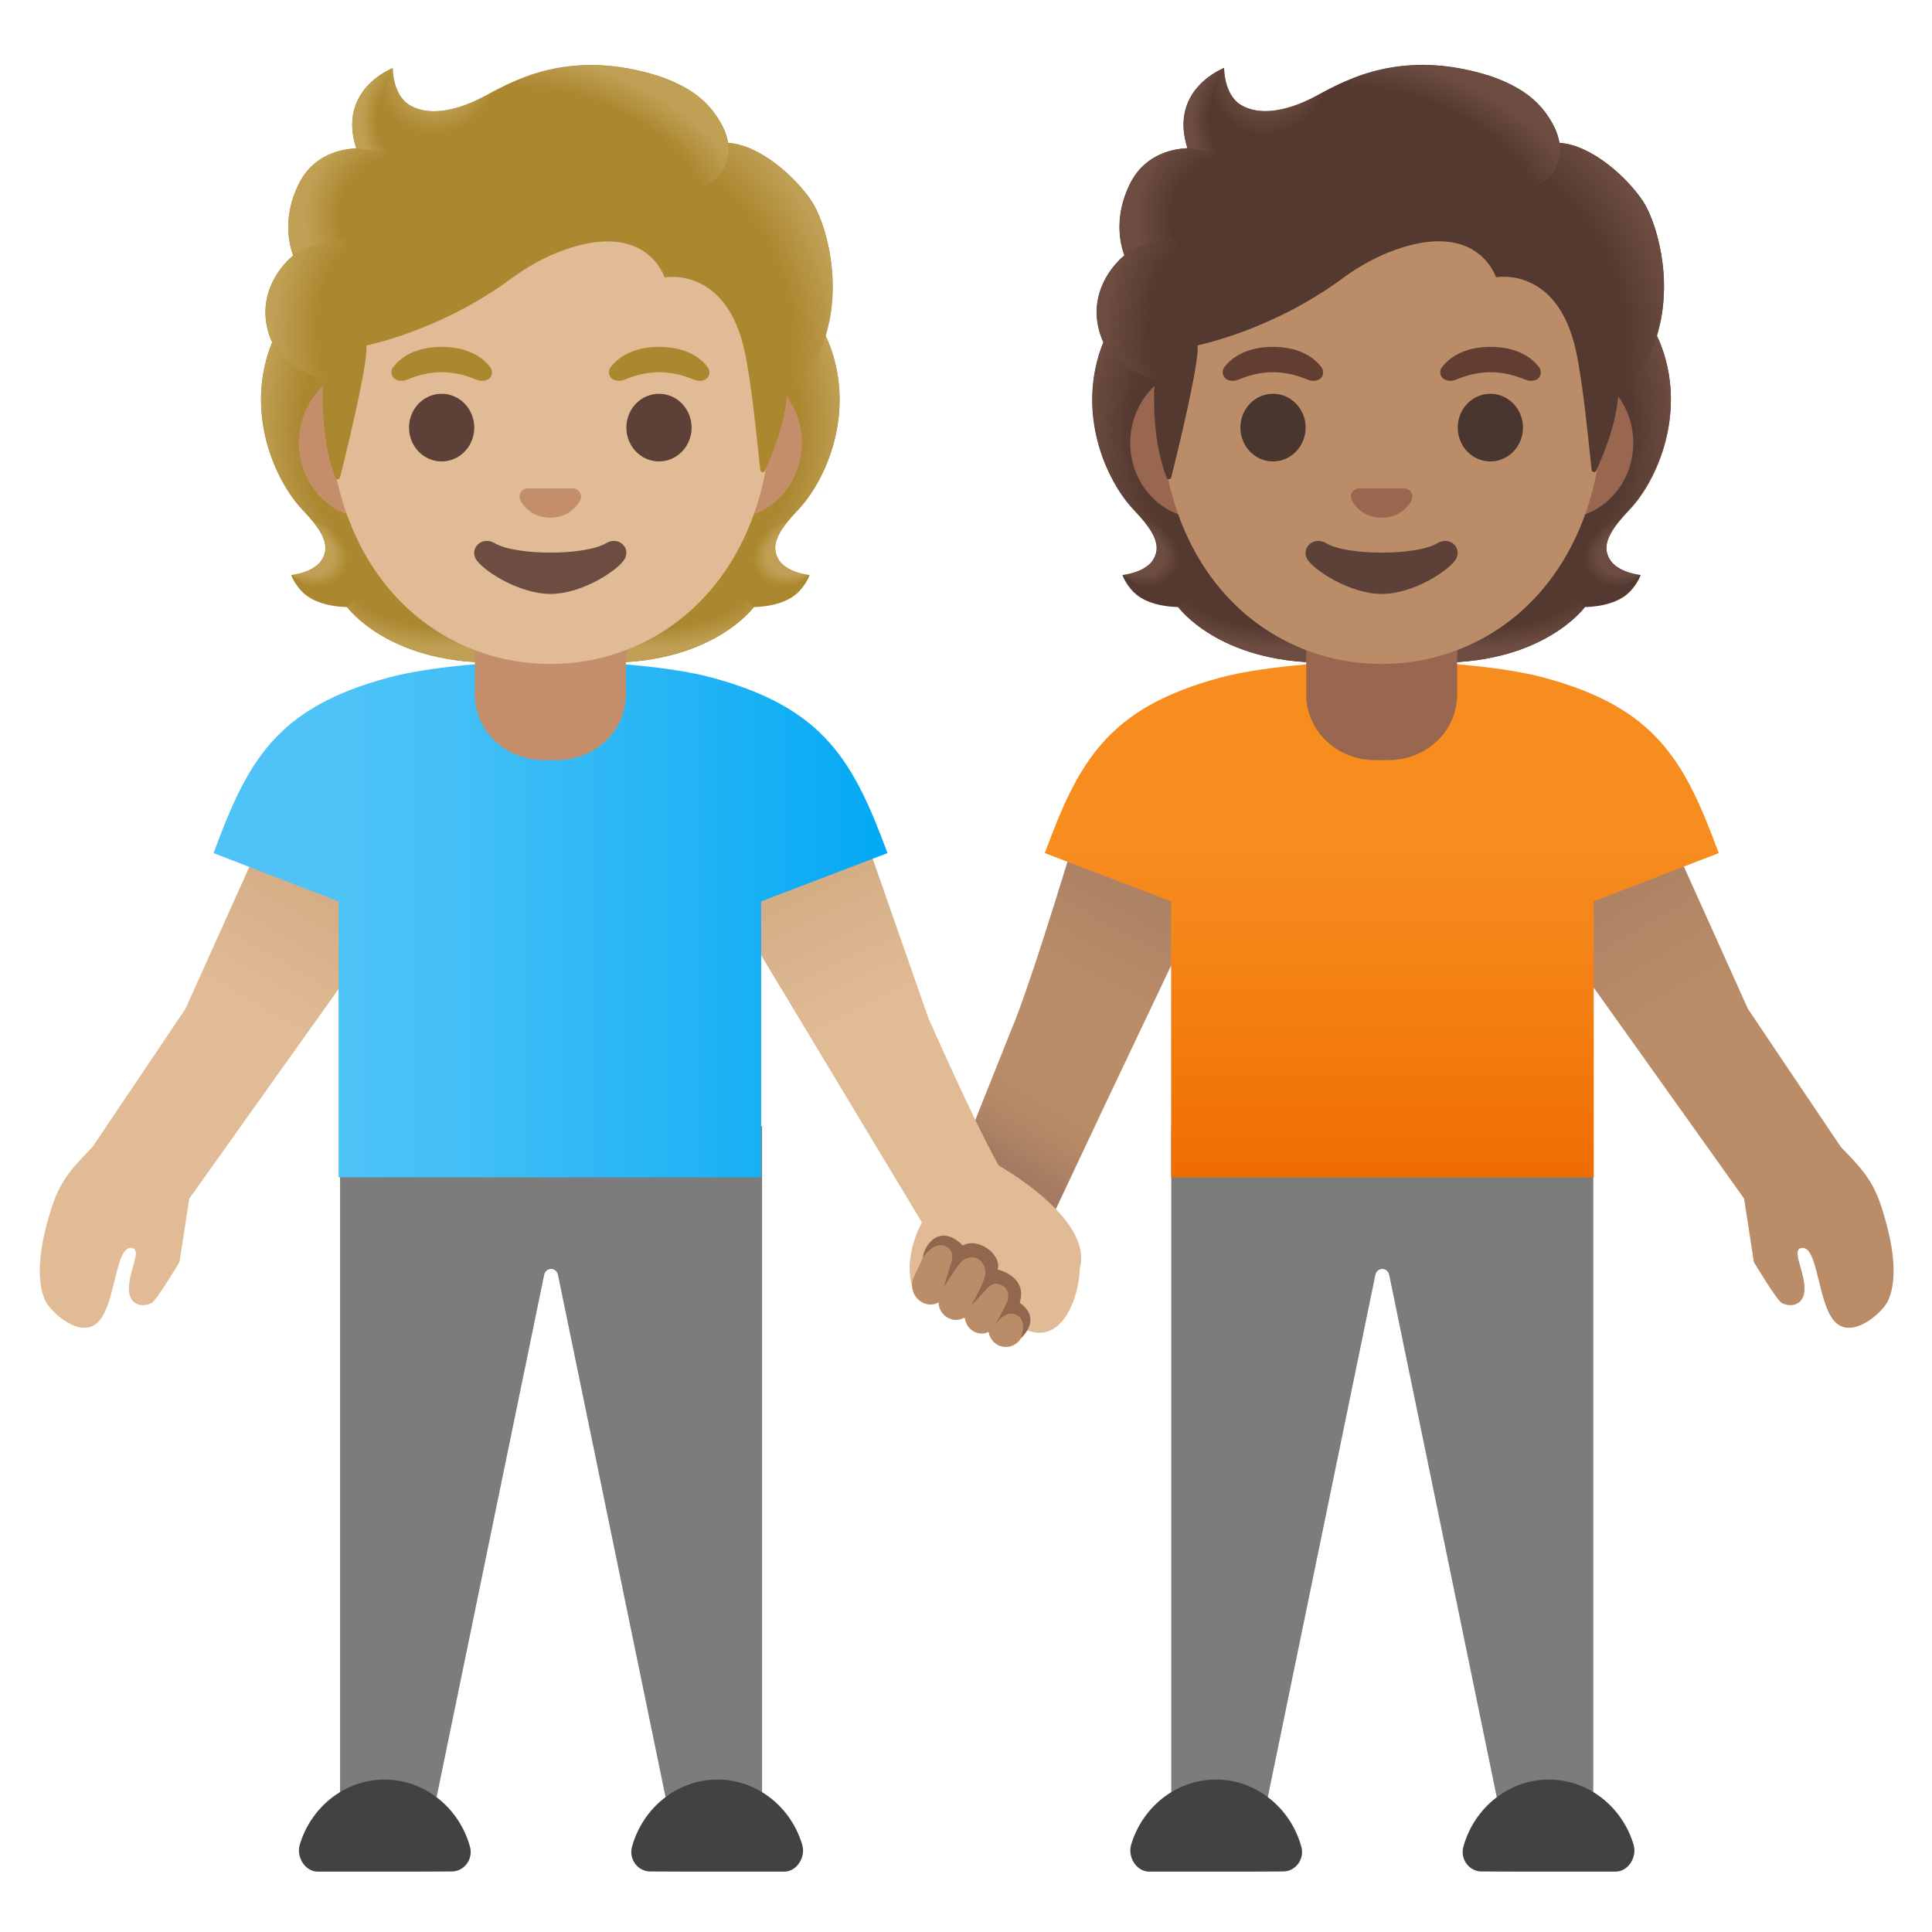 <svg viewBox="0 0 128 128" xmlns="http://www.w3.org/2000/svg">
  <defs>
    <linearGradient id="shadow_1_" gradientUnits="userSpaceOnUse" x1="66.865" x2="70.29" y1="77.077" y2="71.48">
      <stop offset="0" stop-color="#A47B62"/>
      <stop offset="1" stop-color="#BA8D68" stop-opacity="0"/>
    </linearGradient>
    <linearGradient id="SVGID_1_" gradientTransform="matrix(-0.988 0.157 0.157 0.988 0 0)" gradientUnits="userSpaceOnUse" x1="-67.341" x2="-50.684" y1="66.773" y2="88.807">
      <stop offset="0" stop-color="#A47B62"/>
      <stop offset="0.405" stop-color="#BA8D68"/>
    </linearGradient>
    <linearGradient id="SVGID_2_" gradientTransform="matrix(-1 0 0 1 0 0)" gradientUnits="userSpaceOnUse" x1="-103.728" x2="-123.187" y1="53.492" y2="86.593">
      <stop offset="0" stop-color="#A47B62"/>
      <stop offset="0.401" stop-color="#BA8D68"/>
    </linearGradient>
    <linearGradient id="SVGID_3_" gradientTransform="matrix(-1 0 0 1 0 0)" gradientUnits="userSpaceOnUse" x1="-91.546" x2="-91.546" y1="43.814" y2="78">
      <stop offset="0.366" stop-color="#F78C1F"/>
      <stop offset="0.672" stop-color="#F47F12"/>
      <stop offset="1" stop-color="#EF6C00"/>
    </linearGradient>
    <radialGradient id="SVGID_4_" cx="97.837" cy="-77.366" gradientTransform="matrix(1 0 0 -0.491 0 0)" gradientUnits="userSpaceOnUse" r="10.125">
      <stop offset="0.728" stop-color="#6D4C41" stop-opacity="0"/>
      <stop offset="1" stop-color="#6D4C41"/>
    </radialGradient>
    <radialGradient id="SVGID_5_" cx="-82.187" cy="106.156" gradientTransform="matrix(-0.906 0.424 0.314 0.672 0 0)" gradientUnits="userSpaceOnUse" r="2.992">
      <stop offset="0.663" stop-color="#6D4C41"/>
      <stop offset="1" stop-color="#6D4C41" stop-opacity="0"/>
    </radialGradient>
    <radialGradient id="SVGID_6_" cx="-35.424" cy="-117.211" gradientTransform="matrix(-0.075 -0.997 -0.831 0.062 0 0)" gradientUnits="userSpaceOnUse" r="13.142">
      <stop offset="0.725" stop-color="#6D4C41" stop-opacity="0"/>
      <stop offset="1" stop-color="#6D4C41"/>
    </radialGradient>
    <radialGradient id="SVGID_7_" cx="-21.76" cy="101.842" gradientTransform="matrix(0.075 -0.997 0.831 0.062 0 0)" gradientUnits="userSpaceOnUse" r="13.142">
      <stop offset="0.725" stop-color="#6D4C41" stop-opacity="0"/>
      <stop offset="1" stop-color="#6D4C41"/>
    </radialGradient>
    <radialGradient id="SVGID_8_" cx="-85.237" cy="-77.366" gradientTransform="matrix(-1 0 0 -0.491 0 0)" gradientUnits="userSpaceOnUse" r="10.125">
      <stop offset="0.728" stop-color="#6D4C41" stop-opacity="0"/>
      <stop offset="1" stop-color="#6D4C41"/>
    </radialGradient>
    <radialGradient id="SVGID_9_" cx="83.64" cy="1.56" gradientTransform="matrix(0.906 0.424 -0.314 0.672 0 0)" gradientUnits="userSpaceOnUse" r="2.992">
      <stop offset="0.663" stop-color="#6D4C41"/>
      <stop offset="1" stop-color="#6D4C41" stop-opacity="0"/>
    </radialGradient>
    <radialGradient id="SVGID_10_" cx="50.624" cy="-118.626" gradientTransform="matrix(0.308 0.952 -0.706 0.228 0 0)" gradientUnits="userSpaceOnUse" r="15.405">
      <stop offset="0.699" stop-color="#6D4C41" stop-opacity="0"/>
      <stop offset="1" stop-color="#6D4C41"/>
    </radialGradient>
    <radialGradient id="SVGID_11_" cx="76.332" cy="-30.401" gradientTransform="matrix(0.881 0.473 -0.56 1.045 0 0)" gradientUnits="userSpaceOnUse" r="4.039">
      <stop offset="0.58" stop-color="#6D4C41"/>
      <stop offset="1" stop-color="#6D4C41" stop-opacity="0"/>
    </radialGradient>
    <radialGradient id="SVGID_12_" cx="-89.165" cy="44.521" gradientTransform="matrix(-0.938 -0.394 0.218 -0.528 0 0)" gradientUnits="userSpaceOnUse" r="12.417">
      <stop offset="0.699" stop-color="#6D4C41" stop-opacity="0"/>
      <stop offset="1" stop-color="#6D4C41"/>
    </radialGradient>
    <radialGradient id="SVGID_13_" cx="82.682" cy="6.53" gradientTransform="matrix(1 0 0 1.223 0 0)" gradientUnits="userSpaceOnUse" r="3.707">
      <stop offset="0.702" stop-color="#6D4C41" stop-opacity="0"/>
      <stop offset="1" stop-color="#6D4C41"/>
    </radialGradient>
    <radialGradient id="SVGID_14_" cx="-83.12" cy="7.812" gradientTransform="matrix(-0.966 -0.26 0.243 -0.904 0 0)" gradientUnits="userSpaceOnUse" r="6.953">
      <stop offset="0.66" stop-color="#6D4C41" stop-opacity="0"/>
      <stop offset="1" stop-color="#6D4C41"/>
    </radialGradient>
    <radialGradient id="SVGID_15_" cx="82.667" cy="7.168" gradientTransform="matrix(0.991 0.136 -0.192 1.392 0 0)" gradientUnits="userSpaceOnUse" r="7.3">
      <stop offset="0.598" stop-color="#6D4C41" stop-opacity="0"/>
      <stop offset="1" stop-color="#6D4C41"/>
    </radialGradient>
    <linearGradient id="SVGID_16_" gradientUnits="userSpaceOnUse" x1="24.365" x2="4.906" y1="53.492" y2="86.594">
      <stop offset="0" stop-color="#CCA47A"/>
      <stop offset="0.401" stop-color="#E0BB95"/>
    </linearGradient>
    <linearGradient id="SVGID_17_" gradientTransform="matrix(-0.996 -0.087 0.087 -0.996 0 0)" gradientUnits="userSpaceOnUse" x1="-55.498" x2="-75.099" y1="-48.25" y2="-81.591">
      <stop offset="0" stop-color="#CCA47A"/>
      <stop offset="0.401" stop-color="#E0BB95"/>
    </linearGradient>
    <linearGradient id="SVGID_18_" gradientUnits="userSpaceOnUse" x1="14.142" x2="58.79" y1="60.907" y2="60.907">
      <stop offset="0.172" stop-color="#4FC3F7"/>
      <stop offset="0.369" stop-color="#42BFF6"/>
      <stop offset="0.732" stop-color="#20B3F5"/>
      <stop offset="0.994" stop-color="#03A9F4"/>
    </linearGradient>
    <radialGradient id="SVGID_19_" cx="42.763" cy="-77.366" gradientTransform="matrix(1 0 0 -0.491 0 0)" gradientUnits="userSpaceOnUse" r="10.125">
      <stop offset="0.728" stop-color="#BFA055" stop-opacity="0"/>
      <stop offset="1" stop-color="#BFA055"/>
    </radialGradient>
    <radialGradient id="SVGID_20_" cx="-32.304" cy="74.691" gradientTransform="matrix(-0.906 0.424 0.314 0.672 0 0)" gradientUnits="userSpaceOnUse" r="2.992">
      <stop offset="0.663" stop-color="#BFA055"/>
      <stop offset="1" stop-color="#BFA055" stop-opacity="0"/>
    </radialGradient>
    <radialGradient id="SVGID_21_" cx="-31.314" cy="-51.315" gradientTransform="matrix(-0.075 -0.997 -0.831 0.062 0 0)" gradientUnits="userSpaceOnUse" r="13.142">
      <stop offset="0.725" stop-color="#BFA055" stop-opacity="0"/>
      <stop offset="1" stop-color="#BFA055"/>
    </radialGradient>
    <radialGradient id="SVGID_22_" cx="-25.87" cy="35.946" gradientTransform="matrix(0.075 -0.997 0.831 0.062 0 0)" gradientUnits="userSpaceOnUse" r="13.142">
      <stop offset="0.725" stop-color="#BFA055" stop-opacity="0"/>
      <stop offset="1" stop-color="#BFA055"/>
    </radialGradient>
    <radialGradient id="SVGID_23_" cx="-30.163" cy="-77.366" gradientTransform="matrix(-1 0 0 -0.491 0 0)" gradientUnits="userSpaceOnUse" r="10.125">
      <stop offset="0.728" stop-color="#BFA055" stop-opacity="0"/>
      <stop offset="1" stop-color="#BFA055"/>
    </radialGradient>
    <radialGradient id="SVGID_24_" cx="33.757" cy="33.025" gradientTransform="matrix(0.906 0.424 -0.314 0.672 0 0)" gradientUnits="userSpaceOnUse" r="2.992">
      <stop offset="0.663" stop-color="#BFA055"/>
      <stop offset="1" stop-color="#BFA055" stop-opacity="0"/>
    </radialGradient>
    <radialGradient id="SVGID_25_" cx="33.686" cy="-47.997" gradientTransform="matrix(0.308 0.952 -0.706 0.228 0 0)" gradientUnits="userSpaceOnUse" r="15.405">
      <stop offset="0.699" stop-color="#BFA055" stop-opacity="0"/>
      <stop offset="1" stop-color="#BFA055"/>
    </radialGradient>
    <radialGradient id="SVGID_26_" cx="27.794" cy="-8.452" gradientTransform="matrix(0.881 0.473 -0.56 1.045 0 0)" gradientUnits="userSpaceOnUse" r="4.039">
      <stop offset="0.58" stop-color="#BFA055"/>
      <stop offset="1" stop-color="#BFA055" stop-opacity="0"/>
    </radialGradient>
    <radialGradient id="SVGID_27_" cx="-39.126" cy="7.183" gradientTransform="matrix(-0.938 -0.394 0.218 -0.528 0 0)" gradientUnits="userSpaceOnUse" r="12.417">
      <stop offset="0.699" stop-color="#BFA055" stop-opacity="0"/>
      <stop offset="1" stop-color="#BFA055"/>
    </radialGradient>
    <radialGradient id="SVGID_28_" cx="27.608" cy="6.53" gradientTransform="matrix(1 0 0 1.223 0 0)" gradientUnits="userSpaceOnUse" r="3.707">
      <stop offset="0.702" stop-color="#BFA055" stop-opacity="0"/>
      <stop offset="1" stop-color="#BFA055"/>
    </radialGradient>
    <radialGradient id="SVGID_29_" cx="-29.942" cy="-7.473" gradientTransform="matrix(-0.966 -0.26 0.243 -0.904 0 0)" gradientUnits="userSpaceOnUse" r="6.953">
      <stop offset="0.66" stop-color="#BFA055" stop-opacity="0"/>
      <stop offset="1" stop-color="#BFA055"/>
    </radialGradient>
    <radialGradient id="SVGID_30_" cx="28.107" cy="12.51" gradientTransform="matrix(0.991 0.136 -0.192 1.392 0 0)" gradientUnits="userSpaceOnUse" r="7.3">
      <stop offset="0.598" stop-color="#BFA055" stop-opacity="0"/>
      <stop offset="1" stop-color="#BFA055"/>
    </radialGradient>
  </defs>
  <path d="M71.96,53 C71.96,53 68.43,64.93 66.96,68.33 L62.57,79.35 C61.87,80.9 62.49,82.93 63.96,83.78 L63.96,83.78 C65.65,84.75 68.1,84.02 68.91,82.25 L81.45,55.84 L80.44,52.38 L71.96,53 Z" fill="url(#SVGID_1_)"/>
  <path id="shadow_2_" d="M66.37,69.83 L64.59,74.29 L66.03,77.05 L69.94,80.12 L73.61,72.38 Z" fill="url(#shadow_1_)"/>
  <path d="M105.56,74.61 L105.56,122.69 L99.91,122.69 L92.04,84.48 C92,84.24 91.8,84.07 91.58,84.07 C91.36,84.07 91.16,84.24 91.12,84.48 L83.25,122.69 L77.6,122.69 L77.6,74.61 L105.56,74.61 Z" fill="#7C7C7C"/>
  <path d="M102.61,124 L107.06,124 C107.88,123.98 108.47,123.04 108.23,122.22 C107.49,119.72 105.24,117.9 102.61,117.9 C99.93,117.9 97.65,119.8 96.95,122.36 C96.73,123.18 97.34,123.99 98.16,123.99 C98.16,124 102.61,124 102.61,124 Z" fill="#424242"/>
  <path d="M80.56,124 L76.11,124 C75.29,123.98 74.7,123.04 74.94,122.22 C75.68,119.72 77.93,117.9 80.56,117.9 C83.24,117.9 85.52,119.8 86.22,122.36 C86.44,123.18 85.83,123.99 85.01,123.99 C85.01,124 80.56,124 80.56,124 Z" fill="#424242"/>
  <path d="M100.1,54.1 L109.8,53.5 C109.8,53.5 114.3,63.5 115.8,66.83 C115.8,66.83 120.04,73.15 121.97,76 C123.85,77.92 124.33,78.62 125.01,81.19 C125.76,84.02 125.41,85.57 125.05,86.25 C124.7,86.94 122.8,88.71 121.63,87.63 C120.39,86.48 120.48,82.41 119.32,82.69 C118.72,82.84 119.48,84.05 119.55,85.25 C119.62,86.45 118.7,86.66 118.05,86.33 C117.72,86.16 116.2,83.62 116.2,83.62 L115.55,79.41 L100.42,58.18 L100.1,54.1 Z" fill="url(#SVGID_2_)"/>
  <path d="M80.94,44.87 C83.36,44.23 87.59,43.81 91.59,43.81 C95.59,43.8 99.78,44.23 102.2,44.87 C109.75,46.88 111.62,50.43 113.87,56.52 L105.59,59.72 L105.59,78 L77.59,78 L77.59,59.72 L69.22,56.52 C71.47,50.43 73.39,46.88 80.94,44.87 Z" fill="url(#SVGID_3_)"/>
  <path id="hair_5_" d="M106.62,37.01 C106.08,36.03 106.77,35.03 107.94,33.79 C109.8,31.83 111.83,27.28 109.95,22.65 C109.96,22.62 109.58,21.84 109.59,21.82 L108.81,21.78 C108.56,21.74 100.05,21.73 91.53,21.73 C83.01,21.73 74.5,21.75 74.25,21.78 C74.25,21.78 73.1,22.62 73.11,22.65 C71.23,27.27 73.25,31.82 75.12,33.79 C76.29,35.03 76.98,36.03 76.44,37.01 C75.92,37.96 74.36,38.1 74.36,38.1 C74.36,38.1 74.72,39.08 75.58,39.6 C76.38,40.09 77.37,40.2 78.05,40.22 C78.05,40.22 80.71,43.9 87.66,43.9 L91.53,43.9 L95.4,43.9 C102.35,43.9 105.01,40.22 105.01,40.22 C105.69,40.2 106.67,40.09 107.48,39.6 C108.35,39.07 108.7,38.1 108.7,38.1 C108.7,38.1 107.14,37.96 106.62,37.01 Z" fill="#543930"/>
  <path d="M91.53,43.9 L91.53,39.82 L103.88,38.84 L105,40.22 C105,40.22 102.34,43.9 95.39,43.9 L91.53,43.9 Z" fill="url(#SVGID_4_)"/>
  <path d="M104.98,38.44 C103.13,35.63 107.23,34.58 107.23,34.58 C107.23,34.58 107.23,34.58 107.23,34.58 C106.52,35.47 106.19,36.24 106.61,37 C107.13,37.95 108.69,38.09 108.69,38.09 C108.69,38.09 106.57,39.99 104.98,38.44 Z" fill="url(#SVGID_5_)"/>
  <path d="M109.96,22.65 C111.8,27.13 109.86,31.73 108.05,33.68 C107.8,33.95 106.75,34.98 106.51,35.81 C106.51,35.81 102.39,30.06 101.15,26.68 C100.9,26 100.68,25.29 100.65,24.57 C100.63,24.03 100.71,23.38 101.03,22.92 C101.41,22.35 109.75,22.19 109.75,22.19 C109.74,22.18 109.96,22.65 109.96,22.65 Z" fill="url(#SVGID_6_)"/>
  <path d="M73.12,22.65 C71.28,27.13 73.22,31.73 75.03,33.68 C75.28,33.95 76.33,34.98 76.57,35.81 C76.57,35.81 80.69,30.06 81.93,26.68 C82.18,26 82.4,25.29 82.43,24.57 C82.45,24.03 82.37,23.38 82.05,22.92 C81.67,22.35 81.22,22.5 80.56,22.5 C79.31,22.5 73.87,22.18 73.44,22.18 C73.45,22.18 73.12,22.65 73.12,22.65 Z" fill="url(#SVGID_7_)"/>
  <path d="M91.55,43.9 L91.55,39.82 L79.2,38.84 L78.08,40.22 C78.08,40.22 80.74,43.9 87.69,43.9 L91.55,43.9 Z" fill="url(#SVGID_8_)"/>
  <path d="M78.1,38.44 C79.95,35.63 75.85,34.58 75.85,34.58 C75.85,34.58 75.85,34.58 75.85,34.58 C76.56,35.47 76.89,36.24 76.47,37 C75.95,37.95 74.39,38.09 74.39,38.09 C74.39,38.09 76.5,39.99 78.1,38.44 Z" fill="url(#SVGID_9_)"/>
  <path id="neck" d="M91.54,40.72 L86.54,40.72 L86.54,46.02 C86.54,48.42 88.58,50.36 91.08,50.36 L92,50.36 C94.51,50.36 96.54,48.42 96.54,46.02 L96.54,40.72 L91.54,40.72 Z" fill="#99674F"/>
  <path d="M103.52,24.34 L100.29,24.34 L82.8,24.34 L79.57,24.34 C76.99,24.34 74.88,26.59 74.88,29.34 C74.88,32.09 76.99,34.34 79.57,34.34 L82.8,34.34 L100.29,34.34 L103.52,34.34 C106.1,34.34 108.21,32.09 108.21,29.34 C108.21,26.59 106.1,24.34 103.52,24.34 Z" fill="#99674F"/>
  <path d="M91.54,6.66 L91.54,6.66 L91.54,6.66 C83.92,6.66 76.85,14.81 76.85,26.55 C76.85,38.22 84.13,43.99 91.54,43.99 C98.95,43.99 106.23,38.22 106.23,26.55 C106.22,14.81 99.16,6.66 91.54,6.66 Z" fill="#BA8D68"/>
  <path id="hair_4_" d="M108.86,13.34 C107.8,11.74 105.44,9.6 103.32,9.46 C102.98,7.42 100.8,5.69 98.68,5.02 C92.96,3.21 89.24,5.24 87.24,6.33 C86.82,6.56 84.14,8.05 82.26,6.98 C81.08,6.31 81.1,4.5 81.1,4.5 C81.1,4.5 77.41,5.9 78.67,9.82 C77.41,9.87 75.74,10.41 74.86,12.18 C73.81,14.3 74.18,16.07 74.49,16.92 C73.4,17.84 72.03,19.81 72.97,22.37 C73.68,24.29 76.5,25.18 76.5,25.18 C76.3,28.64 76.95,30.77 77.29,31.64 C77.35,31.79 77.56,31.78 77.6,31.62 C78.03,29.91 79.49,23.93 79.34,22.88 C79.34,22.88 84.24,21.91 88.92,18.46 C89.87,17.76 90.9,17.16 92,16.72 C97.88,14.38 99.11,18.37 99.11,18.37 C99.11,18.37 103.18,17.59 104.41,23.24 C104.87,25.36 105.19,28.75 105.45,31.13 C105.47,31.3 105.7,31.33 105.76,31.18 C106.17,30.24 106.99,28.37 107.19,26.46 C107.26,25.79 109.07,24.9 109.84,22.02 C110.9,18.19 109.62,14.5 108.86,13.34 Z" fill="#543930"/>
  <path d="M107.19,26.48 C107.26,25.81 109.07,24.92 109.84,22.04 C109.92,21.73 109.99,21.42 110.06,21.11 C110.69,17.61 109.56,14.4 108.85,13.34 C107.87,11.86 105.78,9.93 103.79,9.53 C103.62,9.51 103.45,9.49 103.29,9.48 C103.29,9.48 103.43,10.41 103.06,11.15 C102.57,12.11 101.59,12.34 101.59,12.34 C106.77,17.52 106.4,21.85 107.19,26.48 Z" fill="url(#SVGID_10_)"/>
  <path d="M88.49,5.68 C88.02,5.91 87.6,6.14 87.24,6.33 C86.82,6.56 84.14,8.05 82.26,6.98 C81.1,6.33 81.1,4.57 81.1,4.51 C80.57,5.19 78.96,10.04 83.66,10.36 C85.69,10.5 86.94,8.73 87.68,7.23 C87.95,6.69 88.37,5.9 88.49,5.68 Z" fill="url(#SVGID_11_)"/>
  <path d="M98.09,4.85 C101.26,5.71 102.8,7.32 103.31,9.47 C103.46,10.1 103.64,15.99 92.4,9.3 C88.22,6.81 89.36,5.25 89.85,5.08 C91.76,4.38 94.54,3.89 98.09,4.85 Z" fill="url(#SVGID_12_)"/>
  <path d="M81.09,4.51 C81.08,4.51 81.08,4.52 81.06,4.52 C81.06,4.52 81.06,4.52 81.06,4.52 C80.66,4.69 77.5,6.15 78.68,9.82 L82.04,10.36 C79.06,7.34 81.1,4.5 81.1,4.5 C81.1,4.5 81.09,4.51 81.09,4.51 Z" fill="url(#SVGID_13_)"/>
  <path d="M80.76,10.15 L78.68,9.81 C78.6,9.81 78.32,9.83 78.17,9.86 C77,10.02 75.62,10.63 74.87,12.18 C74.07,13.85 74.09,15.28 74.31,16.24 C74.37,16.56 74.5,16.92 74.5,16.92 C74.5,16.92 75.53,15.94 77.98,15.88 L80.76,10.15 Z" fill="url(#SVGID_14_)"/>
  <path d="M74.4,17 C73.38,17.91 72,19.94 73.01,22.45 C73.78,24.35 76.51,25.17 76.51,25.17 C76.51,25.18 77.06,25.34 77.34,25.34 L77.98,15.87 C76.67,15.87 75.41,16.26 74.6,16.83 C74.61,16.85 74.4,16.99 74.4,17 Z" fill="url(#SVGID_15_)"/>
  <path id="mouth_1_" d="M95.23,35.99 C93.83,36.82 89.26,36.82 87.86,35.99 C87.06,35.51 86.24,36.24 86.57,36.97 C86.9,37.69 89.39,39.35 91.55,39.35 C93.71,39.35 96.17,37.69 96.5,36.97 C96.83,36.24 96.03,35.51 95.23,35.99 Z" fill="#5D4037"/>
  <path id="nose_1_" d="M93.23,32.4 C93.18,32.38 93.14,32.37 93.09,32.36 L89.99,32.36 C89.94,32.37 89.89,32.38 89.85,32.4 C89.57,32.51 89.41,32.8 89.55,33.12 C89.68,33.43 90.3,34.3 91.54,34.3 C92.78,34.3 93.4,33.43 93.53,33.12 C93.66,32.81 93.51,32.52 93.23,32.4 Z" fill="#99674F"/>
  <path d="M86.5,28.33 A2.16 2.24 0 1 1 82.18,28.33 A2.16 2.24 0 1 1 86.5,28.33 Z" fill="#49362E"/>
  <path d="M100.9,28.33 A2.16 2.24 0 1 1 96.58,28.33 A2.16 2.24 0 1 1 100.9,28.33 Z" fill="#49362E"/>
  <path d="M95.54,24.32 C95.95,23.78 96.9,22.98 98.75,22.98 C100.6,22.98 101.55,23.77 101.96,24.32 C102.14,24.56 102.1,24.84 101.97,25.01 C101.85,25.17 101.51,25.31 101.13,25.18 C100.75,25.05 100,24.67 98.76,24.66 C97.51,24.67 96.77,25.05 96.39,25.18 C96.01,25.31 95.66,25.17 95.55,25.01 C95.4,24.83 95.35,24.56 95.54,24.32 Z" fill="#613E31"/>
  <path d="M81.12,24.32 C81.53,23.78 82.48,22.98 84.33,22.98 C86.18,22.98 87.13,23.77 87.54,24.32 C87.72,24.56 87.68,24.84 87.55,25.01 C87.43,25.17 87.09,25.31 86.71,25.18 C86.33,25.05 85.58,24.67 84.34,24.66 C83.09,24.67 82.35,25.05 81.97,25.18 C81.59,25.31 81.24,25.17 81.13,25.01 C80.99,24.83 80.94,24.56 81.12,24.32 Z" fill="#613E31"/>
  <path d="M22.53,74.61 L22.53,122.69 L28.18,122.69 L36.05,84.48 C36.09,84.24 36.29,84.07 36.51,84.07 C36.73,84.07 36.93,84.24 36.97,84.48 L44.84,122.69 L50.49,122.69 L50.49,74.61 L22.53,74.61 Z" fill="#7C7C7C"/>
  <path d="M25.48,124 L21.03,124 C20.21,123.98 19.62,123.04 19.86,122.22 C20.6,119.72 22.85,117.9 25.48,117.9 C28.16,117.9 30.44,119.8 31.14,122.36 C31.36,123.18 30.75,123.99 29.93,123.99 C29.93,124 25.48,124 25.48,124 Z" fill="#424242"/>
  <path d="M47.53,124 L51.98,124 C52.8,123.98 53.39,123.04 53.15,122.22 C52.41,119.72 50.16,117.9 47.53,117.9 C44.85,117.9 42.57,119.8 41.87,122.36 C41.65,123.18 42.26,123.99 43.08,123.99 C43.08,124 47.53,124 47.53,124 Z" fill="#424242"/>
  <path d="M27.99,54.1 L18.29,53.5 C18.29,53.5 13.79,63.5 12.29,66.83 C12.29,66.83 8.05,73.15 6.12,76 C4.24,77.92 3.76,78.62 3.08,81.19 C2.33,84.02 2.68,85.57 3.04,86.25 C3.4,86.93 5.29,88.71 6.46,87.63 C7.7,86.48 7.61,82.41 8.77,82.69 C9.37,82.84 8.61,84.05 8.54,85.25 C8.47,86.45 9.39,86.66 10.04,86.33 C10.37,86.16 11.89,83.62 11.89,83.62 L12.54,79.41 L27.67,58.17 L27.99,54.1 Z" fill="url(#SVGID_16_)"/>
  <path d="M46.93,57.48 L61.08,80.99 C61.08,80.99 59.55,83.61 60.69,85.9 C62.29,87.05 63.01,83.63 63.63,83.54 C64.82,83.36 66.71,88.1 67.97,88.1 C70.38,89.14 71.5,85.92 71.54,84.02 C72.45,80.71 66.17,77.23 66.17,77.23 C64.49,74.23 61.5,67.43 61.5,67.43 C60.29,63.98 56.68,53.63 56.68,53.63 L46.97,53.38 L46.93,57.48 Z" fill="url(#SVGID_17_)"/>
  <path d="M47.08,44.87 C44.66,44.23 40.43,43.81 36.43,43.81 C32.43,43.8 28.24,44.23 25.82,44.87 C18.27,46.88 16.4,50.43 14.15,56.52 L22.43,59.72 L22.43,78 L50.43,78 L50.43,59.72 L58.8,56.52 C56.54,50.43 54.62,46.88 47.08,44.87 Z" fill="url(#SVGID_18_)"/>
  <path id="hair_2_" d="M51.55,37.01 C51.01,36.03 51.7,35.03 52.87,33.79 C54.73,31.83 56.76,27.28 54.88,22.65 C54.89,22.62 54.51,21.84 54.52,21.82 L53.74,21.78 C53.49,21.74 44.98,21.73 36.46,21.73 C27.94,21.73 19.43,21.75 19.18,21.78 C19.18,21.78 18.03,22.62 18.04,22.65 C16.16,27.27 18.19,31.82 20.05,33.79 C21.22,35.03 21.91,36.03 21.37,37.01 C20.85,37.96 19.29,38.1 19.29,38.1 C19.29,38.1 19.65,39.08 20.52,39.6 C21.32,40.09 22.3,40.2 22.99,40.22 C22.99,40.22 25.65,43.9 32.6,43.9 L36.47,43.9 L40.34,43.9 C47.29,43.9 49.95,40.22 49.95,40.22 C50.63,40.2 51.61,40.09 52.42,39.6 C53.29,39.07 53.64,38.1 53.64,38.1 C53.64,38.1 52.07,37.96 51.55,37.01 Z" fill="#AB872F"/>
  <path d="M36.45,43.9 L36.45,39.82 L48.8,38.84 L49.92,40.22 C49.92,40.22 47.26,43.9 40.31,43.9 L36.45,43.9 Z" fill="url(#SVGID_19_)"/>
  <path d="M49.9,38.44 C48.05,35.63 52.15,34.58 52.15,34.58 C52.15,34.58 52.15,34.58 52.15,34.58 C51.44,35.47 51.11,36.24 51.53,37 C52.05,37.95 53.61,38.09 53.61,38.09 C53.61,38.09 51.5,39.99 49.9,38.44 Z" fill="url(#SVGID_20_)"/>
  <path d="M54.88,22.65 C56.72,27.13 54.78,31.73 52.97,33.68 C52.72,33.95 51.67,34.98 51.43,35.81 C51.43,35.81 47.31,30.06 46.07,26.68 C45.82,26 45.6,25.29 45.56,24.57 C45.54,24.03 45.62,23.38 45.94,22.92 C46.32,22.35 54.66,22.19 54.66,22.19 C54.66,22.18 54.88,22.65 54.88,22.65 Z" fill="url(#SVGID_21_)"/>
  <path d="M18.04,22.65 C16.2,27.13 18.14,31.73 19.95,33.68 C20.2,33.95 21.25,34.98 21.49,35.81 C21.49,35.81 25.61,30.06 26.85,26.68 C27.1,26 27.33,25.29 27.35,24.57 C27.37,24.03 27.29,23.38 26.97,22.92 C26.59,22.35 26.14,22.5 25.48,22.5 C24.23,22.5 18.79,22.18 18.36,22.18 C18.38,22.18 18.04,22.65 18.04,22.65 Z" fill="url(#SVGID_22_)"/>
  <path d="M36.47,43.9 L36.47,39.82 L24.12,38.84 L23,40.22 C23,40.22 25.66,43.9 32.61,43.9 L36.47,43.9 Z" fill="url(#SVGID_23_)"/>
  <path d="M23.02,38.44 C24.87,35.63 20.77,34.58 20.77,34.58 C20.77,34.58 20.77,34.58 20.77,34.58 C21.48,35.47 21.81,36.24 21.39,37 C20.87,37.95 19.31,38.09 19.31,38.09 C19.31,38.09 21.43,39.99 23.02,38.44 Z" fill="url(#SVGID_24_)"/>
  <path id="neck_1_" d="M36.47,40.72 L41.47,40.72 L41.47,46.02 C41.47,48.42 39.44,50.36 36.92,50.36 L36.01,50.36 C33.5,50.36 31.46,48.42 31.46,46.02 L31.46,40.72 L36.47,40.72 Z" fill="#C48E6A"/>
  <path d="M48.44,24.34 L45.21,24.34 L27.72,24.34 L24.49,24.34 C21.91,24.34 19.8,26.59 19.8,29.34 C19.8,32.09 21.91,34.34 24.49,34.34 L27.72,34.34 L45.21,34.34 L48.44,34.34 C51.02,34.34 53.13,32.09 53.13,29.34 C53.13,26.59 51.02,24.34 48.44,24.34 Z" fill="#C48E6A"/>
  <path d="M36.46,6.66 L36.46,6.66 L36.46,6.66 C28.84,6.66 21.77,14.81 21.77,26.55 C21.77,38.22 29.05,43.99 36.46,43.99 C43.87,43.99 51.15,38.22 51.15,26.55 C51.15,14.81 44.08,6.66 36.46,6.66 Z" fill="#E0BB95"/>
  <path id="mouth_2_" d="M40.15,35.99 C38.75,36.82 34.18,36.82 32.78,35.99 C31.98,35.51 31.16,36.24 31.49,36.97 C31.82,37.69 34.31,39.35 36.47,39.35 C38.63,39.35 41.09,37.69 41.42,36.97 C41.76,36.24 40.95,35.51 40.15,35.99 Z" fill="#6D4C41"/>
  <path id="hair_1_" d="M53.78,13.34 C52.72,11.74 50.36,9.6 48.24,9.46 C47.9,7.42 45.72,5.7 43.6,5.03 C37.88,3.22 34.16,5.25 32.16,6.34 C31.74,6.57 29.06,8.06 27.18,6.99 C26,6.32 26.02,4.51 26.02,4.51 C26.02,4.51 22.33,5.91 23.6,9.83 C22.34,9.88 20.67,10.42 19.79,12.19 C18.74,14.31 19.12,16.08 19.42,16.93 C18.33,17.85 16.96,19.82 17.9,22.38 C18.61,24.3 21.43,25.19 21.43,25.19 C21.23,28.65 21.88,30.78 22.22,31.65 C22.28,31.8 22.49,31.79 22.53,31.63 C22.96,29.92 24.42,23.94 24.27,22.89 C24.27,22.89 29.18,21.92 33.85,18.47 C34.8,17.77 35.83,17.17 36.93,16.73 C42.81,14.39 44.03,18.38 44.03,18.38 C44.03,18.38 48.1,17.6 49.33,23.25 C49.79,25.37 50.11,28.76 50.37,31.14 C50.39,31.31 50.62,31.34 50.68,31.19 C51.09,30.25 51.91,28.38 52.11,26.47 C52.18,25.8 53.99,24.91 54.76,22.03 C55.82,18.19 54.55,14.5 53.78,13.34 Z" fill="#AB872F"/>
  <path d="M52.12,26.48 C52.19,25.81 54,24.92 54.77,22.04 C54.85,21.73 54.92,21.42 54.99,21.11 C55.62,17.61 54.49,14.4 53.78,13.34 C52.8,11.86 50.71,9.93 48.72,9.53 C48.55,9.51 48.38,9.49 48.22,9.48 C48.22,9.48 48.36,10.41 47.99,11.15 C47.5,12.11 46.52,12.34 46.52,12.34 C51.69,17.52 51.32,21.85 52.12,26.48 Z" fill="url(#SVGID_25_)"/>
  <path d="M33.41,5.68 C32.94,5.91 32.52,6.14 32.16,6.33 C31.74,6.56 29.06,8.05 27.18,6.98 C26.02,6.32 26.02,4.57 26.02,4.51 C25.49,5.19 23.88,10.04 28.58,10.36 C30.61,10.5 31.86,8.73 32.6,7.23 C32.88,6.69 33.3,5.9 33.41,5.68 Z" fill="url(#SVGID_26_)"/>
  <path d="M43.01,4.85 C46.18,5.71 47.72,7.32 48.23,9.47 C48.38,10.1 48.56,15.99 37.32,9.3 C33.14,6.81 34.28,5.25 34.77,5.08 C36.69,4.38 39.47,3.89 43.01,4.85 Z" fill="url(#SVGID_27_)"/>
  <path d="M26.01,4.51 C26,4.51 26,4.52 25.98,4.52 C25.98,4.52 25.98,4.52 25.98,4.52 C25.58,4.69 22.42,6.15 23.6,9.82 L26.96,10.36 C23.98,7.34 26.02,4.5 26.02,4.5 C26.02,4.5 26.02,4.51 26.01,4.51 Z" fill="url(#SVGID_28_)"/>
  <path d="M25.68,10.15 L23.6,9.82 C23.52,9.82 23.24,9.84 23.09,9.87 C21.92,10.03 20.54,10.64 19.79,12.19 C18.99,13.86 19.01,15.29 19.23,16.25 C19.29,16.57 19.42,16.93 19.42,16.93 C19.42,16.93 20.45,15.95 22.9,15.89 L25.68,10.15 Z" fill="url(#SVGID_29_)"/>
  <path d="M19.33,17 C18.31,17.91 16.93,19.94 17.94,22.45 C18.71,24.35 21.44,25.17 21.44,25.17 C21.44,25.18 21.99,25.34 22.27,25.34 L22.91,15.87 C21.6,15.87 20.34,16.26 19.53,16.83 C19.53,16.85 19.32,16.99 19.33,17 Z" fill="url(#SVGID_30_)"/>
  <path id="nose_2_" d="M38.15,32.4 C38.1,32.38 38.06,32.37 38.01,32.36 L34.91,32.36 C34.86,32.37 34.81,32.38 34.77,32.4 C34.49,32.51 34.33,32.8 34.47,33.12 C34.61,33.44 35.22,34.3 36.46,34.3 C37.7,34.3 38.32,33.43 38.45,33.12 C38.58,32.81 38.43,32.52 38.15,32.4 Z" fill="#C48E6A"/>
  <path d="M31.42,28.33 A2.16 2.24 0 1 1 27.1,28.33 A2.16 2.24 0 1 1 31.42,28.33 Z" fill="#5D4037"/>
  <path d="M45.82,28.33 A2.16 2.24 0 1 1 41.5,28.33 A2.16 2.24 0 1 1 45.82,28.33 Z" fill="#5D4037"/>
  <path d="M40.46,24.32 C40.87,23.78 41.82,22.98 43.67,22.98 C45.52,22.98 46.47,23.77 46.88,24.32 C47.06,24.56 47.02,24.84 46.89,25.01 C46.77,25.17 46.43,25.31 46.05,25.18 C45.67,25.05 44.92,24.67 43.68,24.66 C42.43,24.67 41.69,25.05 41.31,25.18 C40.93,25.31 40.58,25.17 40.47,25.01 C40.32,24.83 40.28,24.56 40.46,24.32 Z" fill="#AB872F"/>
  <path d="M26.05,24.32 C26.46,23.78 27.41,22.98 29.26,22.98 C31.1,22.98 32.06,23.77 32.47,24.32 C32.65,24.56 32.61,24.84 32.48,25.01 C32.36,25.17 32.02,25.31 31.64,25.18 C31.26,25.05 30.51,24.67 29.27,24.66 C28.02,24.67 27.28,25.05 26.9,25.18 C26.52,25.31 26.17,25.17 26.06,25.01 C25.91,24.83 25.86,24.56 26.05,24.32 Z" fill="#AB872F"/>
  <path d="M67.34,86.4 C67.18,86.33 67.02,86.29 66.84,86.29 C66.8,86.29 66.77,86.3 66.73,86.31 L66.78,86.21 C67.06,85.59 66.82,84.85 66.23,84.55 C66.07,84.47 65.9,84.43 65.72,84.43 C65.65,84.43 65.58,84.45 65.51,84.46 C65.76,83.86 65.54,83.15 64.98,82.85 C64.81,82.76 64.63,82.71 64.44,82.71 C64.18,82.71 63.93,82.81 63.73,82.97 C63.66,82.6 63.44,82.25 63.07,82.06 C62.9,81.97 62.72,81.93 62.54,81.93 C62.08,81.93 61.67,82.2 61.47,82.63 L60.55,84.59 C60.26,85.21 60.5,85.98 61.13,86.3 C61.3,86.39 61.48,86.43 61.67,86.43 C61.86,86.43 62.03,86.37 62.19,86.29 C62.2,86.39 62.19,86.49 62.22,86.58 C62.32,86.9 62.52,87.16 62.8,87.31 C62.97,87.4 63.15,87.45 63.34,87.45 C63.55,87.45 63.74,87.39 63.91,87.29 C63.97,87.68 64.18,88.05 64.54,88.23 C64.7,88.31 64.87,88.35 65.05,88.35 C65.21,88.35 65.36,88.31 65.49,88.24 C65.57,88.62 65.79,88.96 66.14,89.13 C66.3,89.2 66.46,89.24 66.64,89.24 C67.11,89.24 67.54,88.95 67.73,88.5 L67.91,88.08 C68.21,87.45 67.94,86.69 67.34,86.4 Z" fill="#BA8D68"/>
  <path id="fingers_x5F_stroke_2_" d="M67.56,86.32 C68.1,84.54 66.1,84.11 66.1,84.11 C66.38,83.1 64.78,81.94 63.79,82.52 C62.31,81.04 61.27,82.39 61.13,83.33 C61.13,83.33 61.87,82.2 62.64,82.56 C63.16,82.8 63.15,83.3 62.99,83.78 C62.74,84.53 62.53,85.29 62.53,85.29 C62.53,85.29 63.09,84.34 63.57,83.73 C63.73,83.52 64.24,83.1 64.78,83.4 C65.32,83.69 65.33,84.36 65.25,84.6 C64.99,85.42 64.32,86.52 64.32,86.52 C64.32,86.52 64.82,86.01 65.24,85.53 C65.57,85.15 65.85,84.91 66.35,85.14 C66.89,85.39 66.86,86 66.7,86.31 C66.37,86.97 65.94,87.76 65.94,87.76 C65.94,87.76 66.72,86.57 67.53,87.24 C68.04,87.67 67.59,88.72 67.65,88.66 C69.09,87.2 67.56,86.32 67.56,86.32 Z" fill="#91674D"/>
</svg>